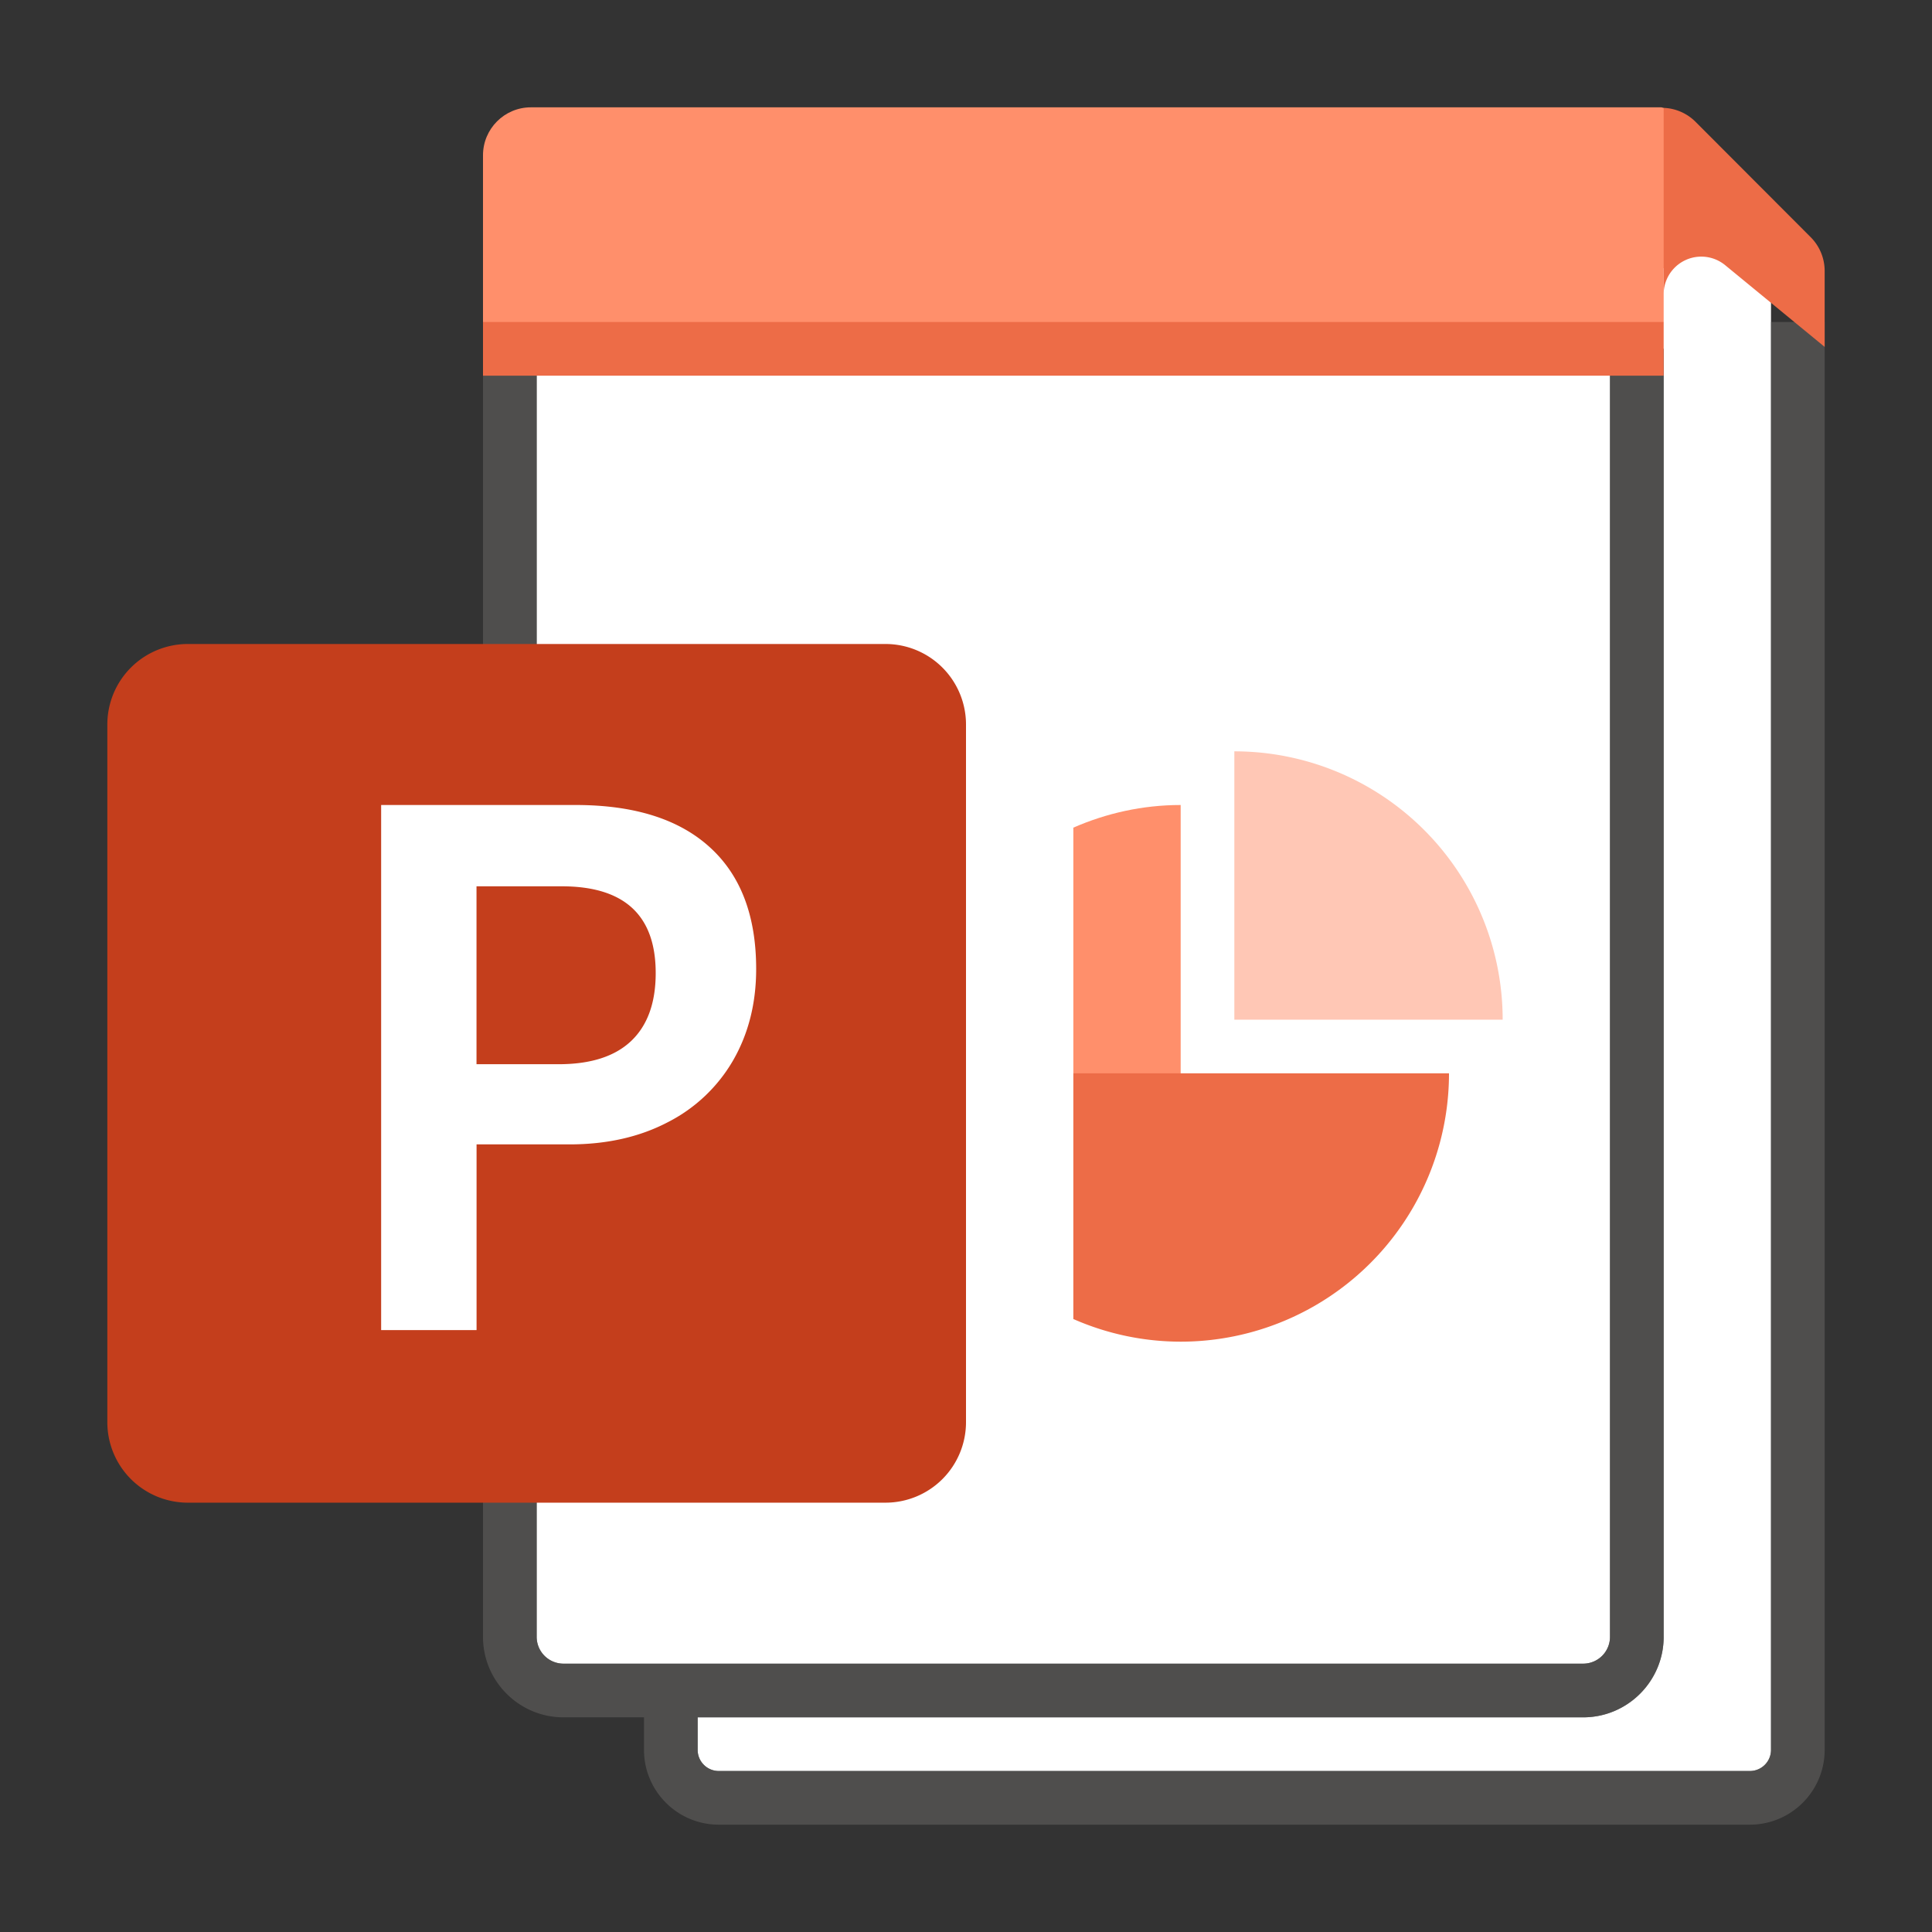<svg xmlns="http://www.w3.org/2000/svg" viewBox="0 0 36 36"><rect x="0" y="0" width="36" height="36" fill="#333333" stroke="none"/><g fill="#FFF"><path d="M31 30.5c0 .827-.673 1.5-1.5 1.5H13v.607c0 .217.176.393.393.393h19.214a.393.393 0 0 0 .393-.393V5.5h.5v-.572l-3-1.678V6.5h.5v24z"/><path d="M10.5 31h19a.5.5 0 0 0 .5-.5v-24H10v24a.5.5 0 0 0 .5.5z"/></g><path opacity=".64" fill="#605E5C" d="M33 6v26.607a.393.393 0 0 1-.393.393H13.393a.393.393 0 0 1-.393-.393V32h16.5c.827 0 1.5-.673 1.5-1.5v-24h-1v24a.5.5 0 0 1-.5.5h-19a.5.5 0 0 1-.5-.5v-24H9v24c0 .827.673 1.5 1.5 1.5H12v.607c0 .768.625 1.393 1.393 1.393h19.214c.768 0 1.393-.625 1.393-1.393V6h-1z"/><path fill="#FF8F6B" d="M31 2.01c-.017-.001-.032-.01-.048-.01H9.892C9.4 2 9 2.4 9 2.893V6l.5.5h21L31 6V5l.5-.5V3l-.5-.99z"/><path fill="#ED6C47" d="M9 6h22v1H9zM32.147 4.942L34 6.464V5.048a.892.892 0 0 0-.262-.63L31.584 2.26A.889.889 0 0 0 31 2.01v3.474a.701.701 0 0 1 1.147-.542zM22 20l-1-1-1 1v4.578A4.971 4.971 0 0 0 22 25a5 5 0 0 0 5-5h-5z"/><path fill="#FF8F6B" d="M20 15.422V20h2v-5c-.712 0-1.387.154-2 .422z"/><path fill="#FFC7B5" d="M23 14a5 5 0 0 1 5 5h-5v-5z"/><g><path fill="#C43E1C" d="M3.5 28h13a1.5 1.5 0 0 0 1.5-1.5v-13a1.5 1.5 0 0 0-1.5-1.5h-13A1.5 1.5 0 0 0 2 13.5v13A1.5 1.5 0 0 0 3.5 28z"/><path fill="#FFF" d="M10.727 15c1.086 0 1.92.261 2.497.785.578.523.866 1.28.866 2.271 0 .637-.143 1.203-.428 1.7a2.95 2.95 0 0 1-1.219 1.155c-.527.276-1.137.413-1.832.413H8.88v3.46H7.102V15h3.625zm-1.848 4.83h1.53c.597 0 1.047-.144 1.352-.433.304-.289.457-.71.457-1.266 0-1.077-.584-1.616-1.752-1.616H8.879v3.315z"/></g></svg>